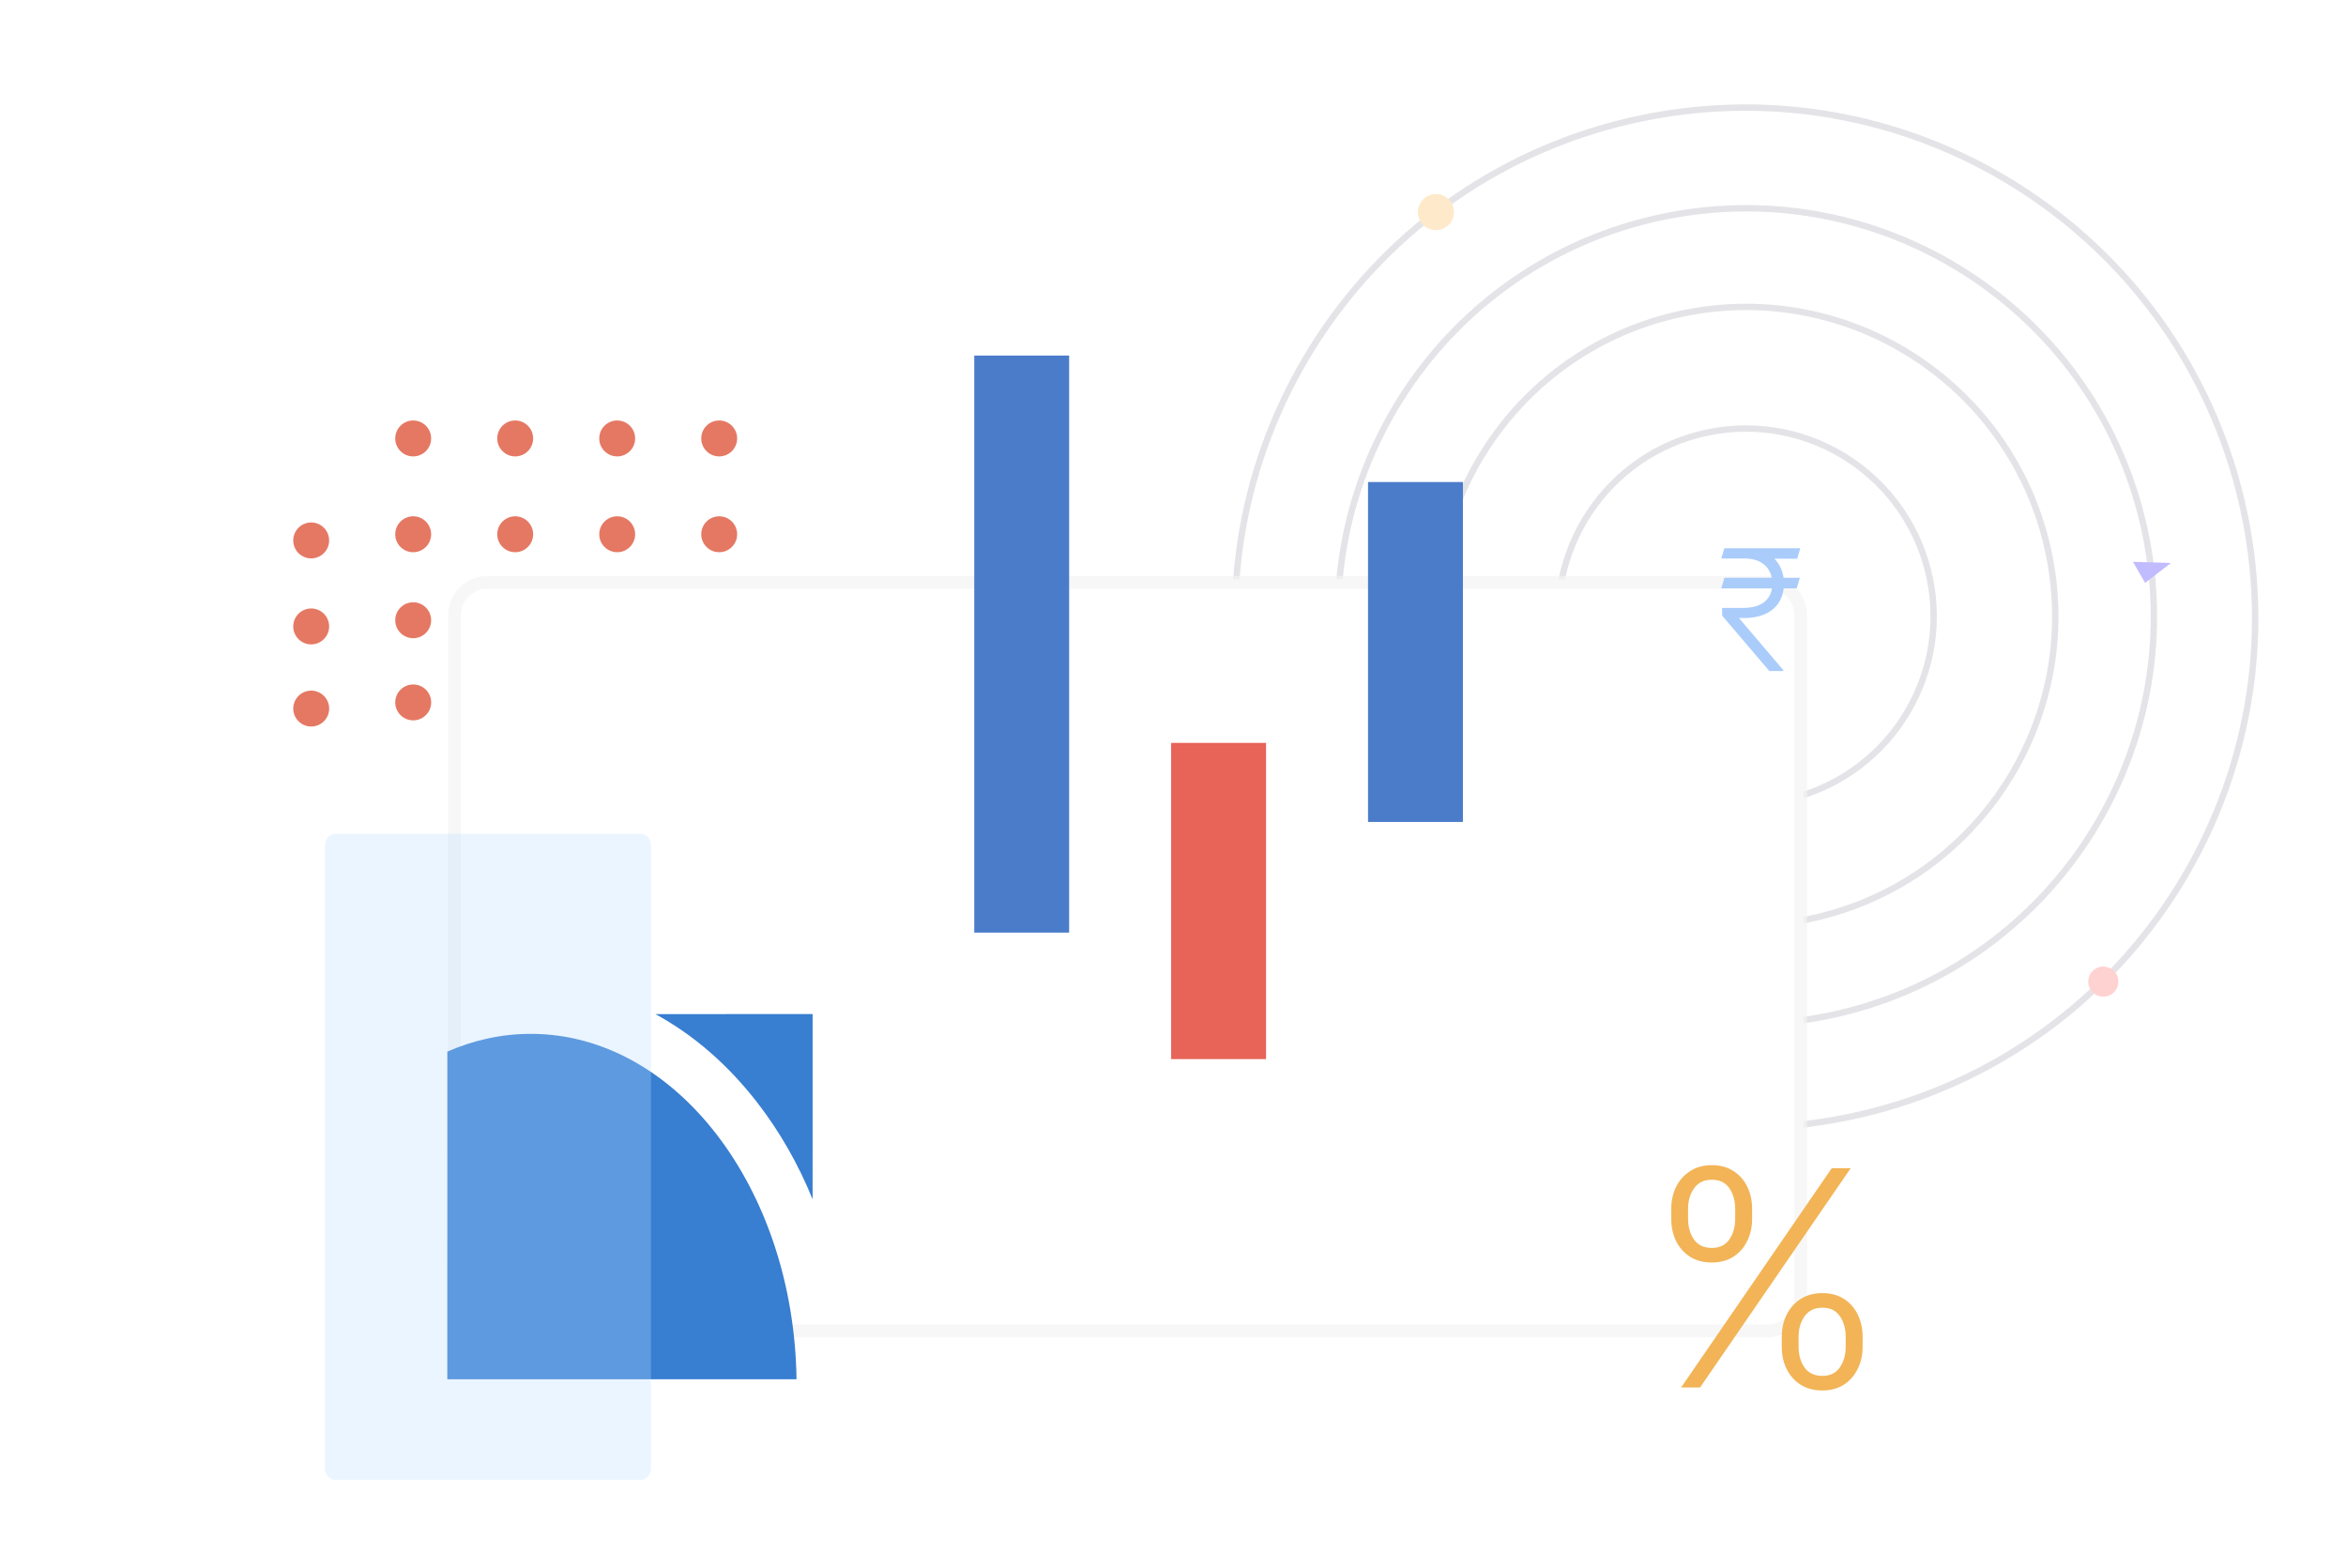 <svg width="184" height="123" viewBox="0 0 184 123" fill="none" xmlns="http://www.w3.org/2000/svg">
<g clip-path="url(#clip0_4474_7708)">
<path d="M56.408 35.798C55.63 35.798 55 35.167 55 34.389C55 33.61 55.63 32.98 56.408 32.98C57.185 32.98 57.815 33.61 57.815 34.389C57.815 35.167 57.185 35.798 56.408 35.798Z" fill="#E57863"/>
<path d="M56.408 43.313C55.63 43.313 55 42.683 55 41.904C55 41.126 55.63 40.495 56.408 40.495C57.185 40.495 57.815 41.126 57.815 41.904C57.815 42.683 57.185 43.313 56.408 43.313Z" fill="#E57863"/>
<path d="M48.408 35.798C47.63 35.798 47 35.167 47 34.389C47 33.61 47.63 32.98 48.408 32.98C49.185 32.98 49.815 33.61 49.815 34.389C49.815 35.167 49.185 35.798 48.408 35.798Z" fill="#E57863"/>
<path d="M48.408 43.313C47.63 43.313 47 42.683 47 41.904C47 41.126 47.63 40.495 48.408 40.495C49.185 40.495 49.815 41.126 49.815 41.904C49.815 42.683 49.185 43.313 48.408 43.313Z" fill="#E57863"/>
<path d="M40.408 35.798C39.63 35.798 39 35.167 39 34.389C39 33.61 39.63 32.98 40.408 32.98C41.185 32.98 41.815 33.61 41.815 34.389C41.815 35.167 41.185 35.798 40.408 35.798Z" fill="#E57863"/>
<path d="M40.408 43.313C39.63 43.313 39 42.683 39 41.904C39 41.126 39.63 40.495 40.408 40.495C41.185 40.495 41.815 41.126 41.815 41.904C41.815 42.683 41.185 43.313 40.408 43.313Z" fill="#E57863"/>
<path d="M24.408 43.798C23.63 43.798 23 43.167 23 42.389C23 41.611 23.63 40.98 24.408 40.98C25.185 40.98 25.815 41.611 25.815 42.389C25.815 43.167 25.185 43.798 24.408 43.798Z" fill="#E57863"/>
<path d="M25.818 55.577C25.818 56.354 25.188 56.984 24.409 56.984C23.631 56.984 23 56.354 23 55.577C23 54.799 23.631 54.169 24.409 54.169C25.188 54.169 25.818 54.799 25.818 55.577Z" fill="#E57863"/>
<path d="M24.408 50.543C23.63 50.543 23 49.912 23 49.134C23 48.356 23.63 47.725 24.408 47.725C25.185 47.725 25.815 48.356 25.815 49.134C25.815 49.912 25.185 50.543 24.408 50.543Z" fill="#E57863"/>
<path d="M32.408 35.798C31.63 35.798 31 35.167 31 34.389C31 33.61 31.63 32.98 32.408 32.98C33.185 32.98 33.815 33.61 33.815 34.389C33.815 35.167 33.185 35.798 32.408 35.798Z" fill="#E57863"/>
<path d="M32.408 43.313C31.63 43.313 31 42.683 31 41.904C31 41.126 31.63 40.495 32.408 40.495C33.185 40.495 33.815 41.126 33.815 41.904C33.815 42.683 33.185 43.313 32.408 43.313Z" fill="#E57863"/>
<path d="M32.408 50.058C31.63 50.058 31 49.427 31 48.648C31 47.87 31.63 47.239 32.408 47.239C33.185 47.239 33.815 47.87 33.815 48.648C33.815 49.427 33.185 50.058 32.408 50.058Z" fill="#E57863"/>
<path d="M33.819 55.092C33.819 55.87 33.188 56.5 32.409 56.5C31.631 56.5 31 55.87 31 55.092C31 54.315 31.631 53.685 32.409 53.685C33.188 53.685 33.819 54.315 33.819 55.092Z" fill="#E57863"/>
<g filter="url(#filter0_d_4474_7708)">
<path d="M160.698 43.455C158.002 30.331 145.178 21.877 132.053 24.573C118.929 27.269 110.475 40.094 113.171 53.218C115.867 66.342 128.692 74.796 141.816 72.1C154.941 69.404 163.394 56.579 160.698 43.455Z" stroke="#DFDFE4" stroke-opacity="0.85" stroke-width="0.5"/>
<path d="M168.276 41.899C164.721 24.589 147.806 13.44 130.497 16.995C113.187 20.551 102.038 37.465 105.593 54.775C109.149 72.084 126.063 83.234 143.373 79.678C160.682 76.123 171.832 59.208 168.276 41.899Z" stroke="#DFDFE4" stroke-opacity="0.85" stroke-width="0.5"/>
<path d="M176.051 40.399C171.606 18.758 150.459 4.819 128.818 9.264C107.178 13.71 93.238 34.856 97.683 56.497C102.129 78.138 123.276 92.077 144.916 87.632C166.557 83.186 180.496 62.039 176.051 40.399Z" stroke="#DFDFE4" stroke-opacity="0.85" stroke-width="0.5"/>
<path d="M151.357 45.375C149.721 37.409 141.937 32.278 133.971 33.914C126.006 35.551 120.875 43.335 122.511 51.3C124.147 59.266 131.931 64.397 139.897 62.761C147.863 61.125 152.994 53.341 151.357 45.375Z" stroke="#DFDFE4" stroke-opacity="0.85" stroke-width="0.5"/>
<path d="M165.989 76.402C165.663 75.836 164.939 75.642 164.374 75.969C163.808 76.296 163.614 77.019 163.941 77.584C164.268 78.15 164.991 78.344 165.556 78.017C166.122 77.691 166.316 76.967 165.989 76.402Z" fill="#FFD2D2"/>
<path d="M113.852 15.926C113.46 15.248 112.592 15.015 111.913 15.407C111.235 15.799 111.002 16.667 111.394 17.345C111.786 18.024 112.654 18.257 113.332 17.865C114.011 17.473 114.244 16.605 113.852 15.926Z" fill="#FEEACB"/>
<path d="M167.291 44.066L170.273 44.159L168.242 45.714L167.291 44.066Z" fill="#C1BBFF"/>
<path d="M138.647 45.438H38.23C36.676 45.438 35.415 46.7 35.415 48.256V101.803C35.415 103.36 36.676 104.622 38.23 104.622H138.647C140.202 104.622 141.462 103.36 141.462 101.803V48.256C141.462 46.7 140.202 45.438 138.647 45.438Z" fill="white"/>
<path d="M138.647 45.671H38.23C36.803 45.671 35.648 46.828 35.648 48.256V101.803C35.648 103.231 36.803 104.388 38.23 104.388H138.647C140.073 104.388 141.229 103.231 141.229 101.803V48.256C141.229 46.828 140.073 45.671 138.647 45.671Z" stroke="#F4F4F4" stroke-opacity="0.7"/>
<path d="M141.166 45.319L140.916 46.146H135L135.245 45.319H141.166ZM138.772 52.632L135.075 48.291L135.066 47.685H136.684C137.173 47.685 137.59 47.614 137.935 47.473C138.28 47.328 138.543 47.116 138.725 46.833C138.91 46.551 139.003 46.201 139.003 45.785C139.003 45.17 138.81 44.687 138.424 44.336C138.041 43.981 137.493 43.805 136.778 43.805H135L135.245 43H136.778C137.468 43 138.044 43.119 138.508 43.358C138.976 43.596 139.327 43.925 139.562 44.345C139.801 44.762 139.919 45.242 139.919 45.785C139.919 46.293 139.805 46.75 139.576 47.158C139.35 47.562 139.001 47.884 138.527 48.122C138.057 48.357 137.457 48.475 136.726 48.475H136.387L139.868 52.562V52.632H138.772ZM141.199 43L140.954 43.828L135.969 43.805L136.194 43H141.199Z" fill="#AACCFB"/>
<path d="M83.854 27.888H76.412V73.149H83.854V27.888Z" fill="#4B7CCA"/>
<path d="M99.297 58.269H91.855V83.069H99.297V58.269Z" fill="#E86358"/>
<path d="M114.739 37.808H107.297V64.469H114.739V37.808Z" fill="#4B7CCA"/>
</g>
<path d="M59.413 86.505C61.164 88.769 62.615 91.315 63.734 94.067L63.735 79.539L51.4 79.54C54.362 81.148 57.082 83.486 59.413 86.505Z" fill="#387ED1"/>
<path d="M41.63 81.09C39.349 81.09 37.151 81.579 35.086 82.483L35.084 108.183L62.473 108.181C62.259 93.197 52.994 81.089 41.63 81.09Z" fill="#387ED1"/>
<g opacity="0.3">
<path d="M50.261 116.063H26.284C25.846 116.063 25.491 115.651 25.491 115.142V66.322C25.491 65.814 25.846 65.401 26.284 65.401H50.261C50.699 65.401 51.054 65.814 51.054 66.322V115.142C51.054 115.651 50.699 116.063 50.261 116.063Z" fill="#B8DCFF"/>
</g>
<path d="M139.746 105.634V104.853C139.746 104.209 139.875 103.629 140.133 103.114C140.39 102.593 140.757 102.182 141.233 101.88C141.709 101.577 142.275 101.426 142.93 101.426C143.59 101.426 144.156 101.577 144.626 101.88C145.097 102.182 145.458 102.593 145.71 103.114C145.961 103.629 146.088 104.209 146.088 104.853V105.634C146.088 106.278 145.959 106.857 145.701 107.372C145.449 107.887 145.088 108.299 144.618 108.607C144.147 108.909 143.585 109.06 142.93 109.06C142.263 109.06 141.692 108.909 141.216 108.607C140.746 108.299 140.382 107.887 140.124 107.372C139.873 106.857 139.746 106.278 139.746 105.634ZM141.065 104.853V105.634C141.065 106.266 141.219 106.807 141.527 107.255C141.841 107.697 142.308 107.918 142.93 107.918C143.534 107.918 143.991 107.697 144.299 107.255C144.607 106.807 144.76 106.266 144.76 105.634V104.853C144.76 104.22 144.609 103.683 144.307 103.24C144.005 102.792 143.546 102.568 142.93 102.568C142.319 102.568 141.855 102.792 141.535 103.24C141.222 103.683 141.065 104.22 141.065 104.853ZM131.079 95.597V94.817C131.079 94.172 131.208 93.593 131.466 93.078C131.723 92.563 132.09 92.154 132.566 91.852C133.042 91.544 133.607 91.39 134.262 91.39C134.923 91.39 135.488 91.544 135.959 91.852C136.429 92.154 136.79 92.563 137.042 93.078C137.294 93.593 137.42 94.172 137.42 94.817V95.597C137.42 96.241 137.292 96.824 137.034 97.344C136.782 97.859 136.421 98.268 135.951 98.57C135.48 98.873 134.918 99.024 134.262 99.024C133.596 99.024 133.025 98.873 132.549 98.57C132.079 98.268 131.715 97.859 131.457 97.344C131.205 96.824 131.079 96.241 131.079 95.597ZM132.398 94.817V95.597C132.398 96.23 132.552 96.771 132.86 97.219C133.173 97.661 133.641 97.882 134.262 97.882C134.867 97.882 135.323 97.661 135.631 97.219C135.939 96.771 136.093 96.23 136.093 95.597V94.817C136.093 94.184 135.942 93.646 135.64 93.204C135.337 92.756 134.878 92.532 134.262 92.532C133.652 92.532 133.187 92.756 132.868 93.204C132.554 93.646 132.398 94.184 132.398 94.817ZM131.852 108.825L143.669 91.625H145.155L133.339 108.825H131.852Z" fill="#F2B456"/>
</g>

</svg>
